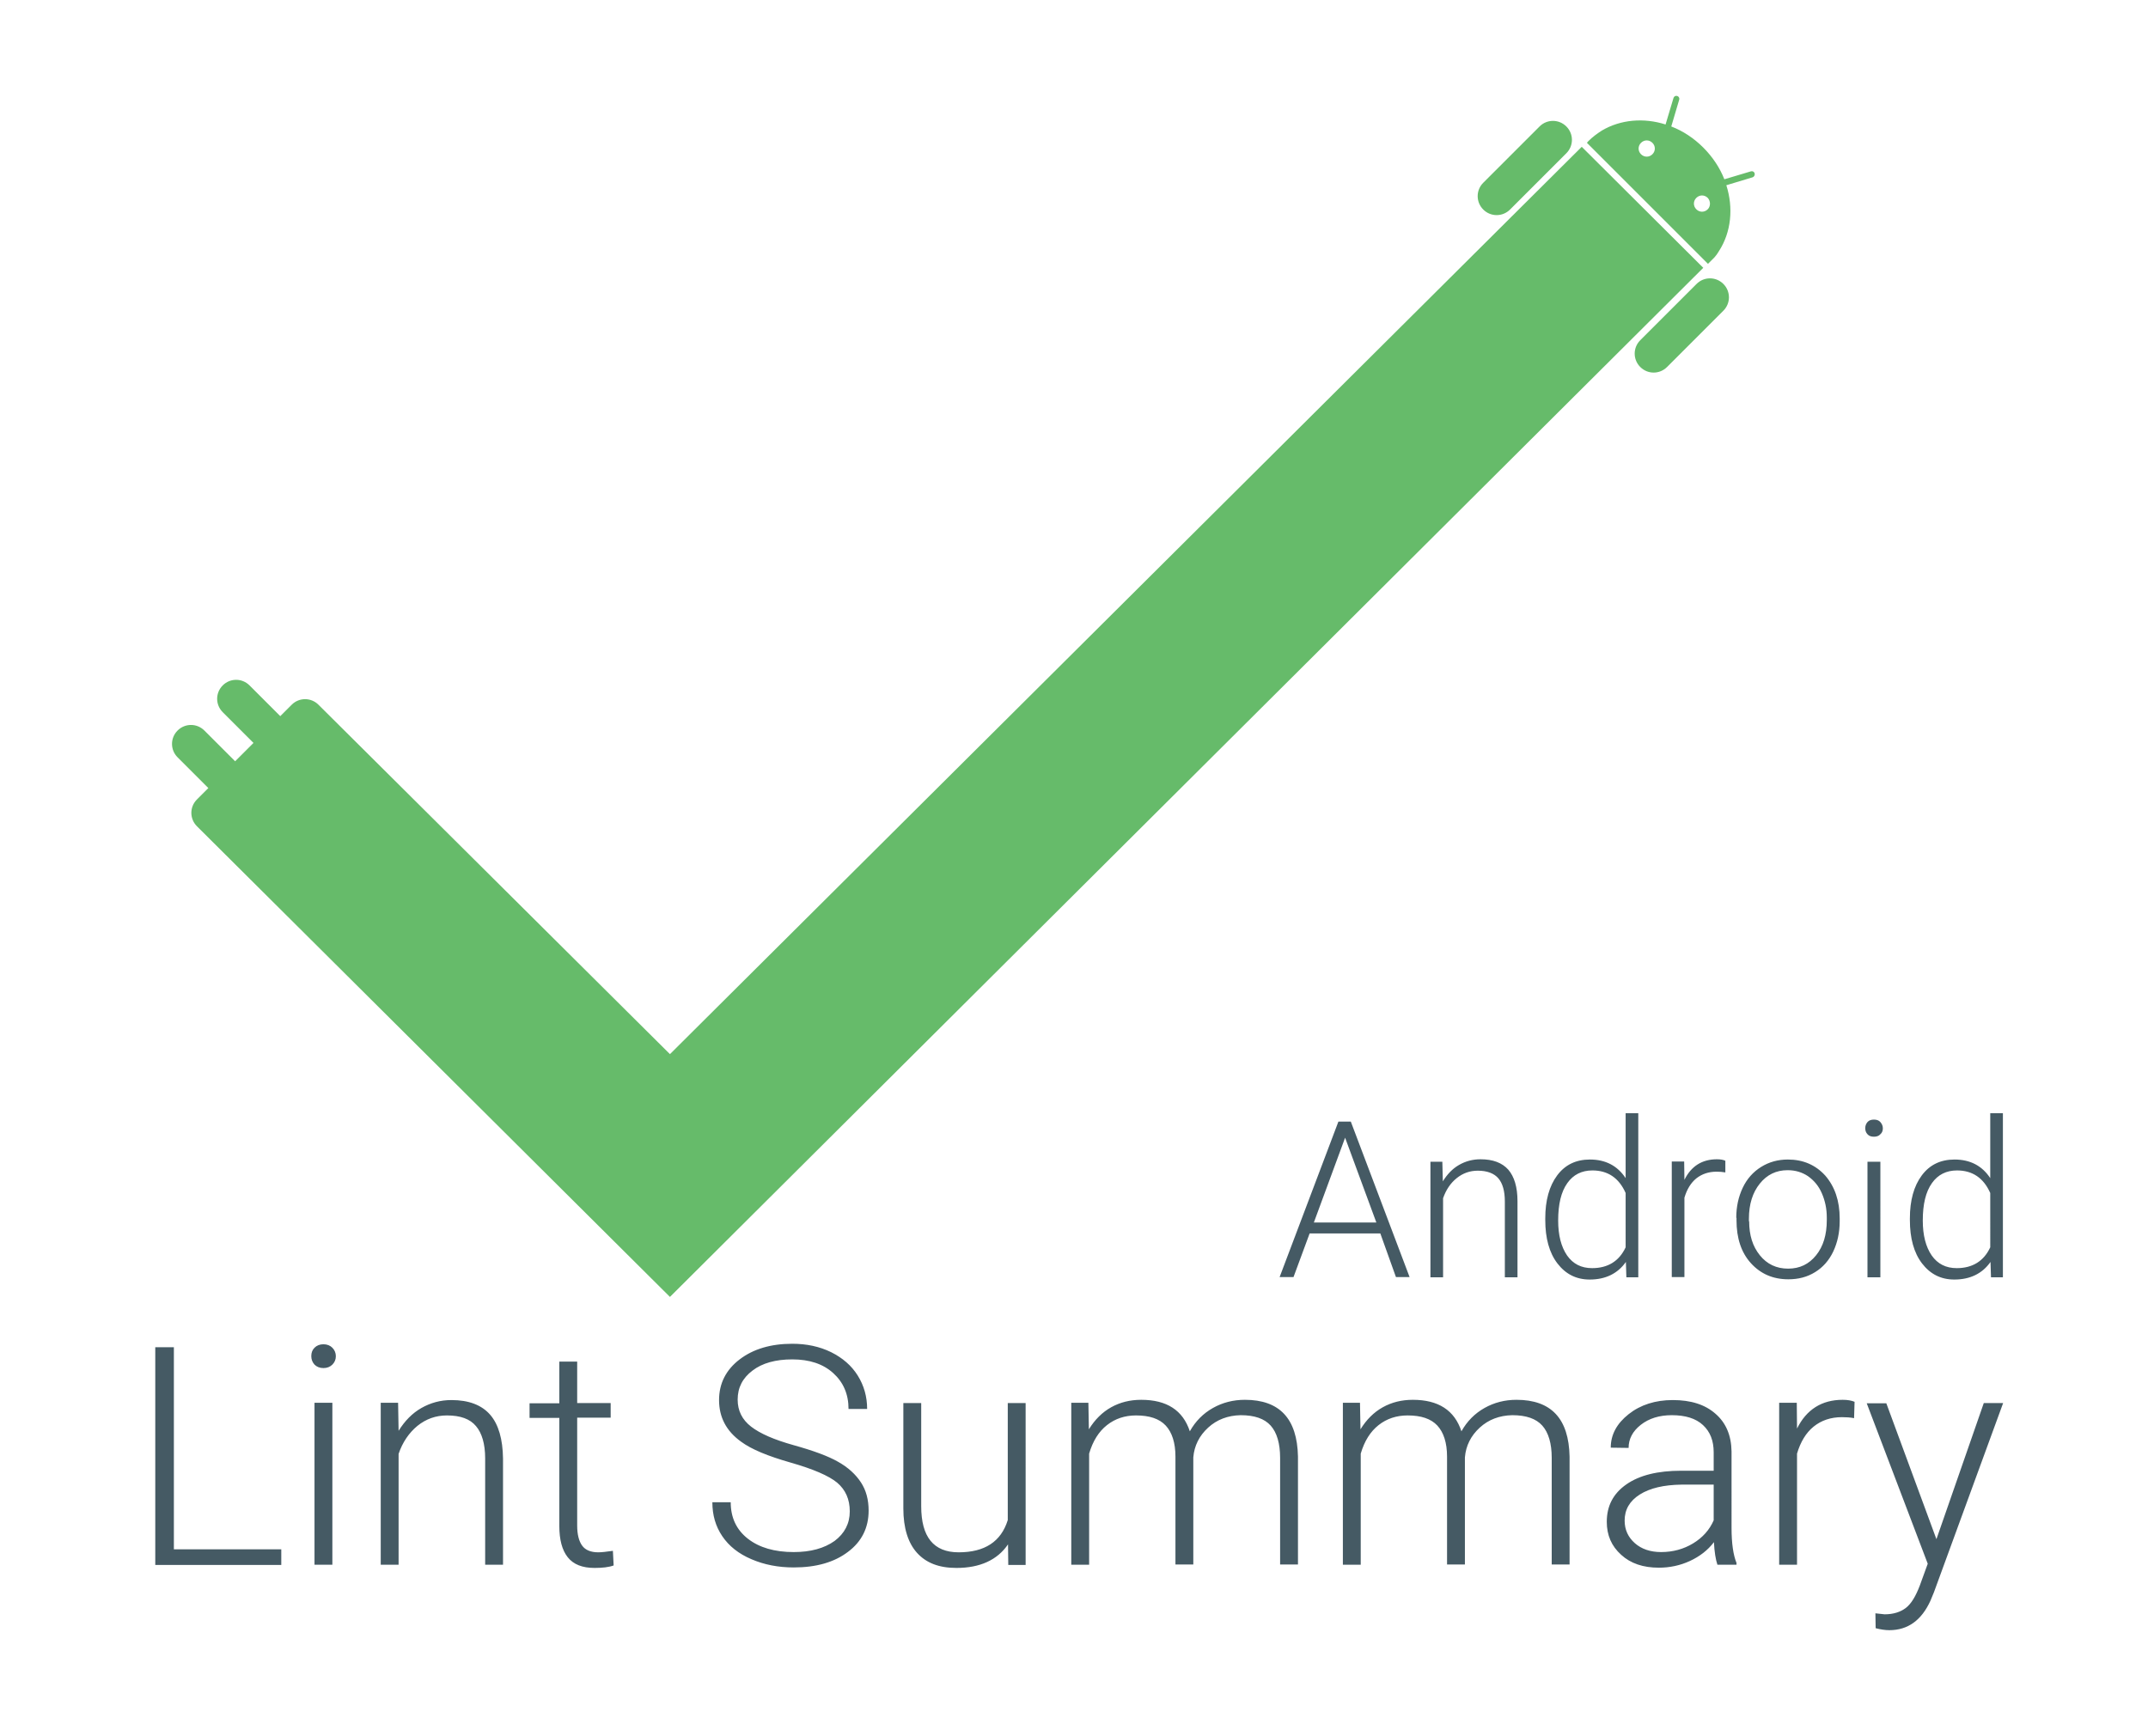 <svg xmlns="http://www.w3.org/2000/svg" viewBox="-113.3 -167.1 866 700"><g fill="#66BB6A"><path d="M594.1-97.2c-.2-.7-.9-1-1.5-.8l-10.7 3.2c-1.8-4.6-4.7-9-8.5-12.8-3.8-3.8-8.2-6.7-12.9-8.5l3.2-10.8c.2-.7-.2-1.3-.8-1.5-.7-.2-1.3.2-1.5.8l-3.2 10.7c-8.8-2.8-18.1-2-25.6 2.4-1.9 1.2-3.8 2.6-5.4 4.2-.2.2-.5.5-.7.8l48.8 48.8 2.6-2.6c.7-.8 1.3-1.6 1.8-2.5 5-7.7 5.9-17.5 3-26.6l10.6-3.2c.6-.2 1-.9.8-1.6zm-41.2-7.7c-1.3 1.3-3.3 1.3-4.6 0-1.3-1.3-1.3-3.3 0-4.6 1.3-1.3 3.3-1.3 4.6 0 1.3 1.3 1.3 3.3 0 4.6zm22.3 22.2c-1.3 1.3-3.3 1.3-4.6 0-1.3-1.3-1.3-3.3 0-4.6 1.3-1.3 3.3-1.3 4.6 0 1.2 1.3 1.2 3.4 0 4.6zm-79.7.1l9.2-9.2 4.3-4.3 9.2-9.2c3-3 3-7.8 0-10.8s-7.8-3-10.8 0l-9.2 9.2-4.3 4.3-9.2 9.2c-3 3-3 7.8 0 10.8 3 3 7.8 3 10.8 0zm75.2 30l-9.2 9.2-4.3 4.3-9.2 9.2c-3 3-3 7.8 0 10.8 3 3 7.8 3 10.8 0l9.2-9.2 4.3-4.3 9.2-9.2c3-3 3-7.8 0-10.8-3-3-7.8-3-10.8 0z"/><path d="M156.8 355.9l416.6-415-49-48.8L156.8 258 15.1 117.1c-3-3-7.8-3-10.8 0l-4.6 4.6-3.2-3.2-9.2-9.2c-3-3-7.8-3-10.8 0s-3 7.8 0 10.8l9.2 9.2 3.2 3.2-7.4 7.4-3.2-3.2-9.2-9.2c-3-3-7.8-3-10.8 0-3 3-3 7.8 0 10.8l9.2 9.2 3.2 3.2-4.6 4.6c-3 3-3 7.8 0 10.8l190.7 189.8z"/></g><path d="M-43.3 457.7H.1v6.3h-50.8v-87.8h7.5v81.5zm55.5-77.9c0-1.4.4-2.5 1.3-3.4.9-.9 2.1-1.4 3.6-1.4s2.7.5 3.6 1.4c.9.9 1.4 2.1 1.4 3.4 0 1.4-.5 2.5-1.4 3.4-.9.9-2.1 1.4-3.6 1.4s-2.7-.5-3.6-1.4c-.8-.9-1.3-2-1.3-3.4zm8.5 84.1h-7.2v-65.3h7.2v65.3zm26.5-65.2l.2 11.2c2.5-4 5.5-7.1 9.2-9.2 3.7-2.1 7.7-3.2 12.1-3.2 7 0 12.2 2 15.6 5.9 3.4 3.9 5.1 9.9 5.2 17.7v42.8h-7.2V421c0-5.8-1.3-10.2-3.7-13-2.4-2.9-6.3-4.3-11.7-4.3-4.5 0-8.4 1.4-11.9 4.2-3.4 2.8-6 6.6-7.6 11.3v44.7h-7.2v-65.3h7zm72.2-16.7v16.7h13.5v5.9h-13.5v43.5c0 3.6.7 6.3 2 8.1 1.3 1.8 3.5 2.7 6.5 2.7 1.2 0 3.2-.2 5.9-.6l.3 5.9c-1.9.7-4.5 1-7.7 1-4.9 0-8.5-1.4-10.8-4.3-2.3-2.9-3.4-7.1-3.4-12.7v-43.5h-12v-5.9h12V382h7.2zm109.9 60.4c0-4.9-1.7-8.7-5.1-11.6-3.4-2.8-9.7-5.5-18.8-8.1-9.1-2.6-15.7-5.3-19.9-8.4-6-4.3-8.9-9.9-8.9-16.8 0-6.7 2.8-12.2 8.3-16.4 5.5-4.2 12.6-6.3 21.2-6.3 5.8 0 11 1.1 15.7 3.4 4.6 2.3 8.2 5.4 10.7 9.4s3.8 8.5 3.8 13.5h-7.5c0-6-2.1-10.8-6.2-14.5-4.1-3.7-9.6-5.5-16.5-5.5-6.7 0-12.1 1.5-16 4.5-4 3-6 6.9-6 11.7 0 4.5 1.8 8.1 5.4 10.9 3.6 2.8 9.3 5.3 17.2 7.5 7.9 2.2 13.9 4.4 17.9 6.7 4.1 2.3 7.1 5.1 9.2 8.3 2.1 3.2 3.1 7 3.1 11.4 0 6.9-2.8 12.5-8.3 16.6-5.5 4.2-12.8 6.3-21.9 6.3-6.2 0-11.9-1.1-17-3.3-5.2-2.2-9.1-5.3-11.8-9.3-2.7-4-4-8.5-4-13.7h7.4c0 6.2 2.3 11.1 6.9 14.7 4.6 3.6 10.8 5.4 18.5 5.4 6.8 0 12.3-1.5 16.5-4.5 4-3 6.1-7 6.1-11.9zm63.8 13.3c-4.3 6.3-11.3 9.5-20.8 9.5-7 0-12.2-2-15.9-6.1-3.6-4-5.5-10-5.5-17.9v-42.5h7.2v41.6c0 12.4 5 18.6 15.1 18.6 10.5 0 17.1-4.3 19.8-13v-47.2h7.2V464h-7l-.1-8.3zm32.4-57l.2 10.6c2.4-3.9 5.4-6.9 9-8.9 3.6-2 7.6-3 12.1-3 10.3 0 16.8 4.2 19.6 12.7 2.3-4.1 5.4-7.2 9.3-9.4 3.9-2.2 8.2-3.3 12.9-3.3 14 0 21.1 7.6 21.4 22.9v43.5h-7.2v-43c0-5.8-1.3-10.2-3.8-13-2.5-2.8-6.5-4.2-12.1-4.2-5.2.1-9.6 1.8-13.1 5-3.6 3.3-5.6 7.3-6 12v43.2h-7.2v-43.5c0-5.6-1.4-9.8-3.9-12.5-2.6-2.8-6.6-4.1-12-4.1-4.5 0-8.4 1.3-11.7 3.9-3.3 2.6-5.7 6.4-7.2 11.5v44.8h-7.2v-65.3h6.9zm109.5 0l.2 10.6c2.4-3.9 5.4-6.9 9-8.9 3.6-2 7.6-3 12.1-3 10.3 0 16.8 4.2 19.6 12.7 2.3-4.1 5.4-7.2 9.3-9.4 3.9-2.2 8.2-3.3 12.9-3.3 14 0 21.1 7.6 21.4 22.9v43.5h-7.2v-43c0-5.8-1.3-10.2-3.8-13-2.5-2.8-6.5-4.2-12.1-4.2-5.2.1-9.6 1.8-13.1 5-3.6 3.3-5.6 7.3-6 12v43.2h-7.2v-43.5c0-5.6-1.4-9.8-3.9-12.5-2.6-2.8-6.6-4.1-12-4.1-4.5 0-8.4 1.3-11.7 3.9-3.3 2.6-5.7 6.4-7.2 11.5v44.8h-7.2v-65.3h6.9zm144.1 65.2c-.7-2.1-1.2-5.1-1.4-9.1-2.5 3.3-5.8 5.8-9.7 7.6-3.9 1.8-8.1 2.7-12.5 2.7-6.3 0-11.4-1.7-15.2-5.2-3.9-3.5-5.8-7.9-5.8-13.3 0-6.4 2.6-11.4 7.9-15.1 5.3-3.7 12.7-5.5 22.1-5.5h13.1v-7.4c0-4.7-1.4-8.3-4.3-11s-7.1-4-12.6-4c-5 0-9.2 1.3-12.5 3.9-3.3 2.6-4.9 5.7-4.9 9.3l-7.2-.1c0-5.2 2.4-9.7 7.2-13.5s10.8-5.7 17.8-5.7c7.3 0 13 1.8 17.2 5.5 4.2 3.6 6.4 8.7 6.5 15.2V449c0 6.3.7 11 2 14.2v.7h-7.7zm-22.7-5.1c4.8 0 9.1-1.2 12.9-3.5 3.8-2.3 6.6-5.4 8.3-9.3v-14.4h-12.9c-7.2.1-12.8 1.4-16.9 4-4.1 2.6-6.1 6.1-6.1 10.5 0 3.7 1.4 6.7 4.1 9.1 2.7 2.4 6.3 3.6 10.6 3.6zm77.8-54c-1.5-.3-3.2-.4-4.9-.4-4.5 0-8.3 1.3-11.4 3.8s-5.3 6.2-6.7 10.9v44.8H604v-65.3h7.1l.1 10.4c3.8-7.7 10-11.6 18.4-11.6 2 0 3.6.3 4.8.8l-.2 6.6zm33.2 48.8l19.1-54.9h7.8L666.4 475l-1.4 3.4c-3.6 7.9-9.1 11.9-16.6 11.9-1.7 0-3.6-.3-5.5-.8l-.1-6 3.7.4c3.5 0 6.4-.9 8.6-2.6 2.2-1.7 4-4.8 5.6-9l3.2-8.8-24.6-64.7h7.9l20.2 54.8zM443.2 330.3h-28.5l-6.5 17.6h-5.6l23.7-62.7h5l23.7 62.7h-5.5l-6.3-17.6zm-26.8-4.4h25.2L429 291.7l-12.6 34.2zm51.8-24.6l.2 8c1.8-2.9 3.9-5.1 6.5-6.6s5.5-2.3 8.7-2.3c5 0 8.7 1.4 11.2 4.2 2.4 2.8 3.7 7 3.7 12.7V348h-5.1v-30.6c0-4.2-.9-7.3-2.6-9.3-1.7-2-4.5-3.1-8.3-3.1-3.2 0-6 1-8.5 3s-4.3 4.7-5.5 8.1V348h-5.1v-46.6h4.8zm41.5 22.9c0-7.2 1.6-13 4.8-17.3 3.2-4.3 7.6-6.4 13.2-6.4 6.3 0 11.1 2.5 14.4 7.5v-26.2h5.1V348h-4.8l-.2-6.2c-3.3 4.7-8.2 7.1-14.6 7.1-5.4 0-9.7-2.2-13-6.5-3.3-4.3-4.9-10.2-4.9-17.5v-.7zm5.2.9c0 5.9 1.2 10.6 3.6 14.1 2.4 3.4 5.7 5.1 10.1 5.1 6.3 0 10.9-2.8 13.5-8.4V314c-2.7-6.1-7.2-9.1-13.4-9.1-4.3 0-7.7 1.7-10.1 5.1-2.5 3.5-3.7 8.5-3.7 15.1zm67.4-19.4c-1.1-.2-2.3-.3-3.5-.3-3.2 0-5.9.9-8.2 2.7-2.2 1.8-3.8 4.4-4.8 7.8v32h-5.1v-46.6h5l.1 7.4c2.7-5.5 7.1-8.3 13.1-8.3 1.4 0 2.6.2 3.4.6v4.7zm4.4 18.3c0-4.5.9-8.5 2.6-12.1 1.7-3.6 4.2-6.4 7.4-8.4s6.8-3 10.8-3c6.2 0 11.2 2.2 15.1 6.5 3.8 4.4 5.8 10.1 5.8 17.3v1.1c0 4.5-.9 8.6-2.6 12.2-1.7 3.6-4.2 6.4-7.3 8.3-3.2 2-6.8 2.9-10.8 2.9-6.2 0-11.2-2.2-15.1-6.5-3.9-4.3-5.8-10.1-5.8-17.3v-1zm5.2 1.4c0 5.6 1.4 10.1 4.3 13.7 2.9 3.6 6.7 5.4 11.4 5.4s8.4-1.8 11.3-5.4c2.9-3.6 4.3-8.3 4.3-14.2v-1c0-3.6-.7-6.8-2-9.8-1.3-3-3.2-5.2-5.6-6.9-2.4-1.6-5.1-2.4-8.2-2.4-4.6 0-8.3 1.8-11.2 5.4-2.9 3.6-4.4 8.3-4.4 14.2v1zm46.8-37.5c0-1 .3-1.8.9-2.5.6-.7 1.5-1 2.6-1s2 .3 2.6 1c.6.7 1 1.5 1 2.5s-.3 1.8-1 2.4c-.6.7-1.5 1-2.6 1s-2-.3-2.6-1c-.6-.6-.9-1.5-.9-2.4zm6.1 60.1h-5.2v-46.6h5.2V348zm11.9-23.8c0-7.2 1.6-13 4.8-17.3 3.2-4.3 7.6-6.4 13.2-6.4 6.3 0 11.1 2.5 14.4 7.5v-26.2h5.1V348h-4.8l-.2-6.2c-3.3 4.7-8.2 7.1-14.6 7.1-5.4 0-9.7-2.2-13-6.5-3.3-4.3-4.9-10.2-4.9-17.5v-.7zm5.2.9c0 5.9 1.2 10.6 3.6 14.1 2.4 3.4 5.7 5.1 10.1 5.1 6.3 0 10.9-2.8 13.5-8.4V314c-2.7-6.1-7.2-9.1-13.4-9.1-4.3 0-7.7 1.7-10.1 5.1-2.5 3.5-3.7 8.5-3.7 15.1z" fill="#455A64"/></svg>